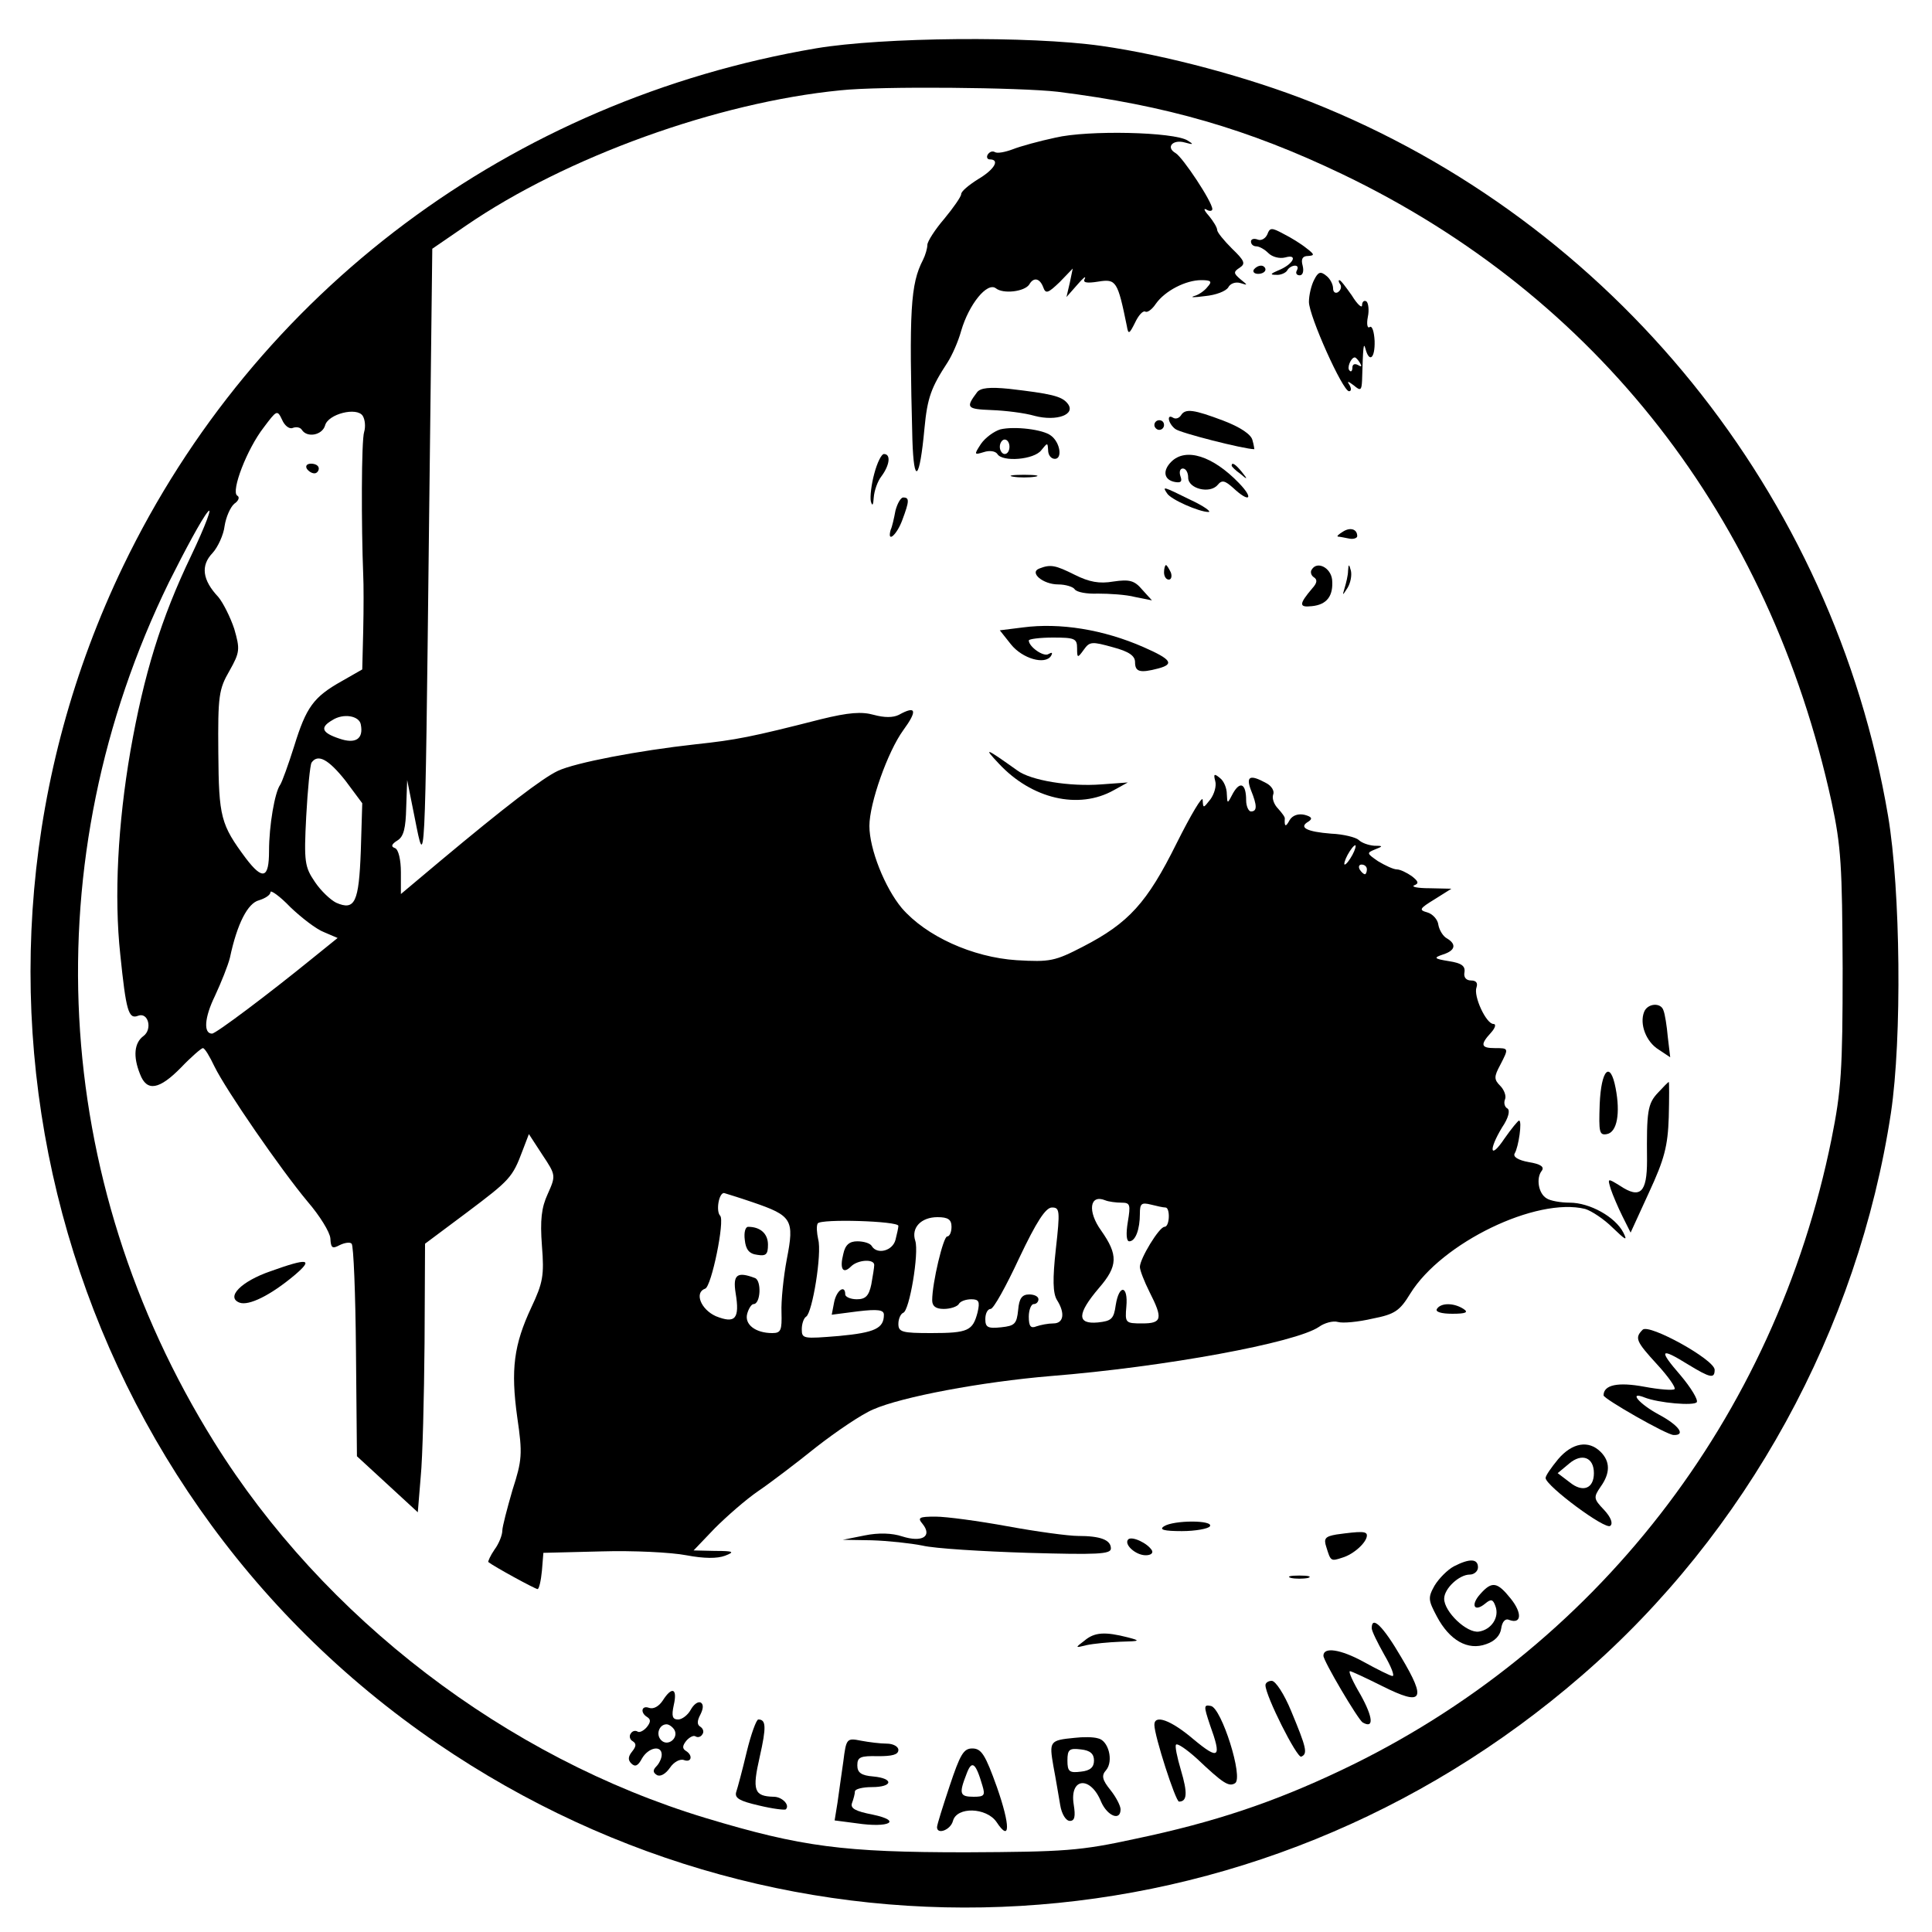 <?xml version="1.0" standalone="no"?>
<!DOCTYPE svg PUBLIC "-//W3C//DTD SVG 20010904//EN"
 "http://www.w3.org/TR/2001/REC-SVG-20010904/DTD/svg10.dtd">
<svg version="1.0" xmlns="http://www.w3.org/2000/svg"
 width="400pt" height="400pt" viewBox="0 0 400 400"
 preserveAspectRatio="xMidYMid meet">

<g transform="translate(0,400) scale(0.1,-0.1)"
fill="#000000" stroke="none">
<path d="M1690 3900 c-631 -107 -1161 -503 -1435 -1072 -415 -863 -138 -1900
651 -2438 733 -500 1696 -443 2369 141 341 295 572 717 640 1165 23 154 20
461 -6 615 -113 666 -569 1230 -1195 1478 -129 51 -300 97 -434 116 -148 21
-453 18 -590 -5z m500 -90 c224 -28 394 -77 590 -171 527 -253 883 -710 1012
-1299 20 -93 22 -133 23 -345 0 -212 -3 -253 -23 -353 -117 -578 -490 -1058
-1015 -1307 -141 -67 -264 -108 -426 -142 -115 -25 -146 -27 -351 -28 -253 0
-340 11 -539 71 -413 125 -791 414 -1018 779 -339 544 -374 1205 -93 1780 33
66 68 131 80 145 11 14 -4 -27 -34 -90 -63 -131 -98 -246 -126 -405 -26 -151
-34 -301 -21 -421 12 -117 17 -135 37 -127 21 8 30 -28 11 -42 -19 -14 -22
-42 -7 -79 14 -37 40 -32 85 14 21 22 42 40 45 40 4 0 14 -17 24 -38 24 -49
137 -213 193 -280 25 -29 46 -63 47 -76 1 -20 4 -22 19 -14 10 5 22 7 25 3 4
-3 8 -104 9 -223 l2 -217 63 -58 63 -58 6 73 c4 40 7 165 8 278 l1 205 87 65
c89 67 94 72 115 128 l13 34 28 -43 c28 -42 28 -43 11 -81 -13 -28 -16 -54
-12 -107 5 -62 2 -77 -22 -128 -36 -77 -43 -128 -29 -228 11 -75 10 -88 -10
-150 -11 -38 -21 -76 -21 -84 0 -9 -7 -27 -16 -39 -9 -13 -14 -25 -13 -26 11
-9 97 -56 102 -56 3 0 7 17 9 38 l3 37 120 3 c66 2 145 -2 176 -8 37 -7 64 -7
80 -1 21 8 18 10 -21 10 l-44 1 44 46 c25 25 65 60 90 77 25 17 79 58 120 91
41 32 94 68 118 78 59 26 224 57 367 69 237 19 508 69 556 102 11 8 29 13 39
10 10 -3 42 0 72 7 46 9 56 16 78 52 65 105 261 200 362 175 13 -4 39 -21 57
-39 27 -26 31 -28 22 -10 -17 33 -70 62 -111 62 -19 0 -41 4 -48 9 -17 10 -22
42 -10 57 6 8 -2 14 -27 18 -22 4 -33 11 -29 18 8 13 16 68 9 68 -2 0 -16 -17
-30 -37 -30 -45 -34 -25 -5 23 13 19 17 35 11 39 -6 3 -8 12 -5 19 3 7 -2 20
-10 28 -13 13 -13 19 0 43 18 35 18 35 -11 35 -29 0 -31 7 -8 32 9 10 11 18 5
18 -15 0 -42 58 -35 76 3 9 -1 14 -11 14 -11 0 -16 7 -14 17 2 13 -6 19 -32
23 -31 5 -33 7 -12 14 25 8 28 21 8 33 -8 4 -16 17 -18 28 -1 11 -12 23 -23
26 -18 5 -16 8 15 27 l35 22 -45 1 c-25 0 -39 3 -32 6 10 4 9 8 -5 19 -10 7
-24 14 -31 14 -7 0 -24 8 -39 17 -23 16 -24 17 -7 24 18 7 18 8 -1 8 -12 1
-26 6 -32 12 -5 5 -31 12 -57 13 -51 4 -68 13 -47 25 9 6 7 10 -8 14 -13 3
-25 -1 -31 -11 -8 -15 -11 -14 -10 3 1 3 -6 12 -14 21 -8 8 -13 21 -10 29 3 7
-3 18 -15 24 -33 18 -42 14 -31 -15 13 -32 13 -44 0 -44 -5 0 -10 11 -10 23 0
34 -12 41 -27 15 -12 -23 -12 -23 -13 -2 0 12 -6 27 -14 33 -12 10 -14 9 -10
-6 3 -10 -2 -27 -10 -38 -15 -19 -15 -19 -16 -1 0 10 -24 -30 -54 -90 -61
-123 -99 -165 -194 -214 -58 -30 -68 -32 -137 -28 -92 6 -188 50 -238 108 -35
42 -67 122 -67 170 0 47 38 154 70 198 30 41 27 52 -9 32 -12 -6 -30 -6 -52 0
-25 7 -52 5 -109 -9 -145 -37 -176 -43 -260 -52 -118 -13 -249 -38 -285 -55
-32 -15 -110 -75 -244 -187 l-81 -68 0 45 c0 26 -5 47 -12 50 -9 3 -8 8 5 16
13 8 17 26 18 68 l2 57 16 -80 c21 -106 21 -119 29 585 l7 595 70 48 c207 142
520 255 775 280 83 9 373 6 450 -3z m-1584 -696 c8 3 16 1 19 -4 11 -17 42
-11 48 9 6 24 66 39 78 20 5 -8 6 -23 3 -33 -6 -17 -6 -196 -2 -296 1 -19 1
-71 0 -116 l-2 -80 -42 -24 c-59 -33 -74 -54 -99 -135 -12 -38 -25 -74 -29
-80 -11 -15 -23 -84 -23 -137 0 -57 -13 -61 -48 -15 -52 70 -56 85 -57 219 -1
117 1 131 23 169 22 39 22 45 10 87 -8 24 -23 54 -33 66 -33 35 -37 65 -12 91
11 12 23 38 25 56 3 19 12 39 20 46 9 6 12 14 6 17 -13 9 20 96 55 141 27 36
28 37 38 16 5 -12 15 -20 22 -17z m141 -614 c6 -30 -11 -41 -45 -29 -36 12
-40 23 -14 38 23 15 56 9 59 -9z m-32 -116 l35 -47 -3 -99 c-4 -106 -12 -124
-51 -107 -12 6 -32 25 -44 43 -21 31 -23 41 -18 136 3 56 8 106 11 111 13 19
35 7 70 -37z m2085 -154 c-6 -11 -13 -20 -16 -20 -2 0 0 9 6 20 6 11 13 20 16
20 2 0 0 -9 -6 -20z m30 -30 c0 -5 -2 -10 -4 -10 -3 0 -8 5 -11 10 -3 6 -1 10
4 10 6 0 11 -4 11 -10z m-2159 -130 l28 -12 -52 -42 c-91 -74 -200 -156 -208
-156 -18 0 -16 33 6 78 13 28 27 63 31 79 15 71 37 113 60 119 13 4 24 11 24
17 0 5 19 -8 41 -31 23 -22 54 -46 70 -52z m887 -559 c82 -28 87 -36 71 -118
-7 -37 -12 -87 -11 -110 1 -37 -1 -43 -19 -43 -35 0 -58 18 -52 40 3 11 9 20
13 20 15 0 17 49 3 54 -37 14 -46 7 -40 -31 9 -54 -1 -64 -41 -48 -31 14 -45
49 -22 57 13 4 41 141 31 151 -9 9 -3 47 8 47 3 -1 30 -9 59 -19z m764 -1 c18
0 19 -4 13 -40 -4 -24 -3 -40 3 -40 13 0 22 25 22 57 0 21 3 24 23 19 12 -3
25 -6 30 -6 10 0 9 -40 -2 -40 -11 0 -51 -66 -51 -83 0 -7 9 -30 20 -52 28
-55 26 -65 -15 -65 -35 0 -36 1 -33 35 4 44 -15 47 -22 3 -4 -29 -9 -33 -37
-36 -44 -4 -43 18 2 71 40 46 40 69 5 119 -29 40 -24 76 8 63 7 -3 23 -5 34
-5z m-136 -96 c-7 -63 -6 -91 2 -105 18 -28 14 -49 -7 -49 -11 0 -26 -3 -35
-6 -12 -5 -16 0 -16 20 0 14 5 26 10 26 6 0 10 5 10 10 0 6 -9 10 -19 10 -15
0 -21 -8 -23 -32 -3 -29 -7 -33 -35 -36 -28 -3 -33 0 -33 17 0 12 5 21 11 21
6 0 32 47 59 105 36 76 55 105 68 105 16 0 17 -6 8 -86z m-326 48 c0 -4 -3
-17 -6 -29 -6 -23 -38 -31 -49 -13 -3 6 -17 10 -30 10 -16 0 -25 -7 -29 -26
-8 -31 -1 -43 16 -26 14 14 48 16 48 3 0 -5 -3 -23 -6 -40 -5 -24 -12 -31 -30
-31 -13 0 -24 5 -24 10 0 21 -18 9 -23 -16 l-5 -26 54 7 c42 5 54 3 54 -7 0
-28 -18 -37 -93 -44 -74 -6 -77 -6 -77 14 0 11 4 23 9 26 13 8 33 131 25 160
-3 14 -4 28 -1 33 6 10 167 5 167 -5z m110 -2 c0 -11 -4 -20 -9 -20 -8 0 -31
-96 -31 -132 0 -12 7 -18 24 -18 14 0 28 5 31 10 3 6 15 10 26 10 16 0 18 -5
13 -27 -10 -38 -19 -43 -96 -43 -60 0 -68 2 -68 19 0 11 5 21 10 23 13 4 33
124 25 149 -9 27 12 49 46 49 22 0 29 -5 29 -20z"/>
<path d="M2185 3715 c-33 -7 -73 -18 -88 -24 -16 -6 -32 -9 -37 -6 -5 3 -11 1
-15 -5 -3 -5 -1 -10 4 -10 22 0 10 -21 -24 -41 -19 -12 -35 -25 -35 -31 0 -5
-16 -28 -35 -51 -19 -22 -35 -47 -35 -54 0 -7 -4 -21 -9 -31 -26 -50 -29 -104
-22 -372 3 -96 15 -85 25 23 6 64 14 85 48 137 9 14 22 43 28 65 16 55 54 102
72 88 15 -12 59 -7 69 8 9 16 22 13 29 -6 5 -14 10 -12 34 11 l27 28 -6 -29
-7 -30 22 25 c12 14 19 20 16 13 -5 -8 3 -10 28 -6 37 6 40 1 59 -92 3 -18 5
-17 17 7 7 15 16 25 21 23 4 -3 14 4 22 16 19 27 62 49 94 49 21 0 23 -3 13
-14 -6 -8 -19 -17 -28 -19 -9 -3 1 -3 23 0 22 2 43 10 48 18 4 8 15 12 25 9
16 -5 16 -5 0 8 -14 12 -15 15 -1 24 12 8 10 14 -16 39 -17 17 -31 34 -31 39
0 5 -8 18 -17 29 -10 11 -12 17 -5 13 6 -4 12 -3 12 1 0 15 -61 107 -76 116
-21 12 -6 29 19 22 18 -5 19 -4 6 4 -28 18 -207 22 -274 6z"/>
<path d="M2624 3515 c-4 -9 -13 -14 -20 -11 -8 3 -14 1 -14 -4 0 -6 5 -10 11
-10 6 0 17 -6 25 -14 8 -8 23 -12 35 -9 28 8 16 -15 -15 -27 -16 -7 -17 -9 -4
-9 9 -1 20 4 23 9 3 6 11 10 16 10 6 0 7 -4 4 -10 -3 -5 -1 -10 6 -10 6 0 9 8
6 20 -4 14 0 20 11 20 14 1 14 3 -3 16 -11 9 -32 22 -48 30 -24 13 -28 13 -33
-1z"/>
<path d="M2596 3442 c-3 -5 1 -9 9 -9 8 0 15 4 15 9 0 4 -4 8 -9 8 -6 0 -12
-4 -15 -8z"/>
<path d="M2721 3421 c-6 -11 -11 -32 -11 -46 0 -29 70 -185 83 -185 5 0 5 6 1
13 -6 9 -3 8 9 -1 14 -12 16 -10 17 10 2 70 3 81 7 66 8 -30 20 -20 19 16 -1
19 -5 32 -10 29 -5 -4 -7 6 -4 21 3 14 1 29 -3 32 -5 3 -9 -1 -9 -8 0 -7 -10
2 -21 20 -12 17 -23 32 -26 32 -2 0 -2 -4 2 -9 3 -5 1 -12 -5 -16 -5 -3 -10 0
-10 8 0 8 -6 20 -14 26 -12 10 -17 8 -25 -8z m95 -173 c4 -7 3 -8 -4 -4 -7 4
-12 2 -12 -5 0 -7 -3 -10 -6 -6 -6 5 3 27 11 27 2 0 7 -5 11 -12z"/>
<path d="M2023 3188 c-24 -32 -22 -35 30 -37 28 -1 69 -6 89 -12 46 -12 87 3
68 26 -12 15 -35 20 -121 30 -40 4 -59 2 -66 -7z"/>
<path d="M2445 3140 c-4 -6 -11 -8 -16 -5 -14 9 -11 -11 4 -23 9 -8 143 -42
164 -42 0 0 -1 9 -4 19 -3 12 -26 27 -60 40 -61 23 -79 26 -88 11z"/>
<path d="M2390 3120 c0 -5 5 -10 10 -10 6 0 10 5 10 10 0 6 -4 10 -10 10 -5 0
-10 -4 -10 -10z"/>
<path d="M2071 3111 c-13 -4 -31 -17 -40 -30 -15 -23 -14 -23 6 -17 12 4 24 2
28 -4 10 -17 76 -12 91 8 13 16 13 16 14 0 0 -10 6 -18 14 -18 16 0 11 34 -8
48 -16 13 -76 20 -105 13z m19 -36 c0 -8 -4 -15 -10 -15 -5 0 -10 7 -10 15 0
8 5 15 10 15 6 0 10 -7 10 -15z"/>
<path d="M1810 3019 c-6 -22 -9 -48 -7 -57 3 -11 5 -8 6 8 1 14 8 34 16 44 17
23 20 46 5 46 -5 0 -14 -18 -20 -41z"/>
<path d="M2425 3044 c-19 -19 -15 -38 8 -42 12 -2 15 1 11 12 -3 9 -1 16 5 16
6 0 11 -8 11 -19 0 -23 45 -34 61 -15 9 11 15 9 32 -6 34 -32 44 -23 12 10
-54 56 -110 74 -140 44z"/>
<path d="M2550 3036 c0 -2 8 -10 18 -17 15 -13 16 -12 3 4 -13 16 -21 21 -21
13z"/>
<path d="M2098 3013 c12 -2 32 -2 45 0 12 2 2 4 -23 4 -25 0 -35 -2 -22 -4z"/>
<path d="M2416 2979 c7 -13 67 -39 86 -39 7 0 -9 12 -37 25 -57 28 -59 29 -49
14z"/>
<path d="M1854 2943 c-3 -16 -7 -34 -10 -40 -8 -29 13 -10 24 20 15 40 15 47
2 47 -5 0 -12 -12 -16 -27z"/>
<path d="M2780 2899 c-8 -5 -13 -9 -10 -10 3 0 13 -2 23 -4 9 -2 17 1 17 5 0
15 -15 19 -30 9z"/>
<path d="M2152 2823 c-22 -8 7 -33 39 -33 15 0 31 -5 34 -10 4 -6 25 -10 48
-9 23 0 58 -2 77 -7 l35 -7 -20 22 c-16 19 -26 22 -60 17 -29 -5 -50 -1 -80
14 -40 20 -50 22 -73 13z"/>
<path d="M2410 2815 c0 -8 4 -15 10 -15 5 0 7 7 4 15 -4 8 -8 15 -10 15 -2 0
-4 -7 -4 -15z"/>
<path d="M2716 2821 c-4 -5 -1 -13 4 -16 8 -5 7 -12 -3 -23 -28 -33 -28 -40
-1 -37 31 3 45 21 42 55 -3 25 -31 39 -42 21z"/>
<path d="M2791 2818 c0 -9 -4 -25 -7 -35 -5 -17 -5 -17 6 0 6 10 9 25 7 35 -4
15 -5 15 -6 0z"/>
<path d="M2118 2701 l-48 -6 23 -29 c24 -30 71 -43 83 -24 4 7 2 8 -5 4 -10
-7 -41 15 -41 28 0 3 23 6 50 6 45 0 50 -2 50 -22 0 -21 1 -21 14 -3 12 17 17
17 60 5 34 -9 46 -18 46 -31 0 -20 10 -23 48 -13 34 9 27 19 -30 44 -84 37
-174 51 -250 41z"/>
<path d="M2068 2419 c68 -73 165 -96 238 -55 l29 16 -55 -4 c-65 -5 -146 8
-174 29 -66 47 -71 49 -38 14z"/>
<path d="M3404 1905 c-10 -25 4 -62 30 -78 l24 -16 -5 42 c-2 23 -6 48 -9 55
-5 17 -33 15 -40 -3z"/>
<path d="M3312 1714 c-2 -58 -1 -65 15 -62 21 4 28 43 18 95 -11 58 -30 39
-33 -33z"/>
<path d="M3433 1738 c-22 -23 -24 -39 -23 -141 0 -66 -14 -80 -56 -52 -26 16
-26 16 -19 -7 4 -12 15 -38 24 -56 l17 -34 38 83 c32 69 39 96 41 156 1 40 1
73 0 73 -1 0 -11 -10 -22 -22z"/>
<path d="M560 1368 c-61 -21 -93 -54 -64 -65 19 -7 64 15 114 57 40 34 28 36
-50 8z"/>
<path d="M2975 1290 c-4 -6 9 -10 32 -10 28 0 34 3 23 10 -20 13 -47 13 -55 0z"/>
<path d="M3401 1247 c-17 -17 -14 -24 30 -72 23 -25 39 -48 36 -51 -3 -3 -31
-1 -63 5 -54 10 -84 4 -84 -18 0 -7 131 -82 145 -82 26 -1 11 20 -30 42 -41
22 -64 49 -31 36 30 -12 104 -18 109 -10 3 5 -12 30 -34 56 -46 53 -42 58 16
22 46 -28 55 -30 55 -11 0 21 -136 96 -149 83z"/>
<path d="M3226 979 c-14 -17 -26 -34 -26 -39 0 -16 125 -109 134 -99 6 5 1 18
-13 33 -22 23 -22 26 -7 48 20 28 20 52 0 72 -25 25 -59 19 -88 -15z m74 -29
c0 -32 -23 -41 -50 -19 l-25 19 24 20 c26 22 51 13 51 -20z"/>
<path d="M1910 845 c21 -26 -1 -39 -42 -26 -21 7 -49 8 -78 2 l-45 -9 60 -1
c33 -1 80 -6 105 -11 25 -6 123 -12 218 -15 143 -4 172 -3 172 9 0 18 -22 26
-68 26 -20 0 -86 9 -146 20 -60 11 -127 20 -149 20 -34 0 -38 -2 -27 -15z"/>
<path d="M2410 840 c-11 -7 0 -10 37 -10 28 0 55 5 58 10 8 13 -75 13 -95 0z"/>
<path d="M2767 823 c-23 -4 -27 -8 -21 -26 9 -29 9 -30 33 -22 24 7 51 32 51
46 0 9 -12 9 -63 2z"/>
<path d="M2336 813 c-10 -10 15 -33 36 -33 10 0 16 4 13 10 -9 15 -41 30 -49
23z"/>
<path d="M3010 757 c-13 -7 -31 -25 -40 -40 -14 -25 -13 -30 5 -64 26 -49 64
-71 102 -57 18 6 29 18 31 32 2 15 9 22 17 18 25 -9 27 14 3 44 -28 35 -39 37
-63 10 -21 -23 -13 -39 10 -20 12 10 16 9 21 -5 9 -23 -8 -49 -34 -53 -25 -4
-72 41 -72 68 0 21 31 50 53 50 9 0 17 7 17 15 0 18 -17 19 -50 2z"/>
<path d="M2673 733 c9 -2 25 -2 35 0 9 3 1 5 -18 5 -19 0 -27 -2 -17 -5z"/>
<path d="M2840 629 c0 -6 12 -30 26 -55 14 -24 22 -44 17 -44 -4 0 -32 14 -61
30 -46 25 -82 31 -82 12 0 -11 71 -131 81 -138 24 -14 22 10 -4 57 -16 27 -26
49 -22 49 3 0 33 -14 67 -31 84 -42 92 -29 39 60 -38 65 -61 87 -61 60z"/>
<path d="M2245 603 c-20 -15 -19 -15 5 -9 14 3 45 6 70 7 41 1 42 2 15 9 -47
12 -69 11 -90 -7z"/>
<path d="M2620 511 c0 -22 65 -151 74 -148 14 6 11 18 -21 95 -14 34 -32 62
-40 62 -7 0 -13 -4 -13 -9z"/>
<path d="M1372 479 c-8 -12 -19 -18 -28 -15 -16 6 -19 -10 -4 -19 8 -5 7 -11
-1 -21 -6 -7 -15 -12 -19 -9 -5 3 -11 1 -14 -4 -4 -5 -2 -13 4 -16 8 -5 7 -11
-1 -21 -9 -11 -9 -18 -2 -25 8 -8 14 -5 22 10 13 23 41 29 41 8 0 -7 -5 -18
-11 -24 -8 -8 -7 -13 1 -18 7 -4 18 2 27 15 8 12 21 19 29 16 16 -6 19 10 4
19 -8 5 -7 11 1 21 6 7 15 12 19 9 5 -3 11 -1 14 4 4 5 2 12 -4 16 -7 4 -7 12
0 25 6 12 7 21 1 25 -6 3 -15 -4 -21 -15 -6 -11 -18 -20 -26 -20 -12 0 -14 7
-9 30 8 35 -4 39 -23 9z m24 -60 c10 -17 -13 -36 -27 -22 -12 12 -4 33 11 33
5 0 12 -5 16 -11z"/>
<path d="M2505 429 c25 -69 19 -74 -34 -30 -47 40 -81 52 -81 30 0 -23 44
-159 51 -159 17 0 18 18 4 65 -8 27 -13 51 -10 53 3 3 22 -10 43 -29 54 -51
66 -59 79 -51 18 11 -28 156 -50 160 -15 3 -15 0 -2 -39z"/>
<path d="M1546 373 c-9 -38 -19 -75 -22 -84 -3 -12 8 -18 47 -27 29 -7 54 -10
56 -8 9 9 -8 26 -25 26 -41 1 -45 13 -29 83 14 62 13 77 -3 77 -4 0 -15 -30
-24 -67z"/>
<path d="M2225 402 c-52 -5 -53 -7 -44 -59 5 -26 11 -63 14 -80 3 -19 12 -33
20 -33 10 0 12 9 8 34 -9 56 35 60 57 5 13 -29 40 -40 40 -15 0 7 -9 25 -21
40 -17 21 -19 30 -9 41 16 19 5 62 -17 66 -10 3 -31 3 -48 1z m40 -47 c0 -14
-8 -21 -27 -23 -24 -3 -28 0 -28 23 0 23 4 26 28 23 19 -2 27 -9 27 -23z"/>
<path d="M1746 353 c-4 -26 -9 -65 -12 -85 l-6 -37 46 -6 c67 -10 95 5 33 18
-36 7 -47 13 -43 24 3 8 6 19 6 24 0 5 16 9 35 9 44 0 46 18 3 22 -25 2 -33 8
-33 23 0 17 6 20 43 19 29 0 42 3 42 13 0 7 -11 13 -24 13 -13 0 -37 3 -53 6
-30 6 -31 5 -37 -43z"/>
<path d="M1966 302 c-14 -42 -26 -80 -26 -85 0 -16 28 -6 33 13 8 30 69 28 90
-2 29 -44 29 -8 1 72 -24 67 -32 80 -51 80 -18 0 -25 -12 -47 -78z m68 1 c6
-20 4 -23 -18 -23 -29 0 -31 6 -15 47 11 30 19 24 33 -24z"/>
<path d="M635 3030 c3 -5 10 -10 16 -10 5 0 9 5 9 10 0 6 -7 10 -16 10 -8 0
-12 -4 -9 -10z"/>
<path d="M1542 1433 c2 -20 9 -29 26 -31 18 -3 22 1 22 21 0 23 -16 37 -41 37
-6 0 -9 -12 -7 -27z"/>
</g>
</svg>
